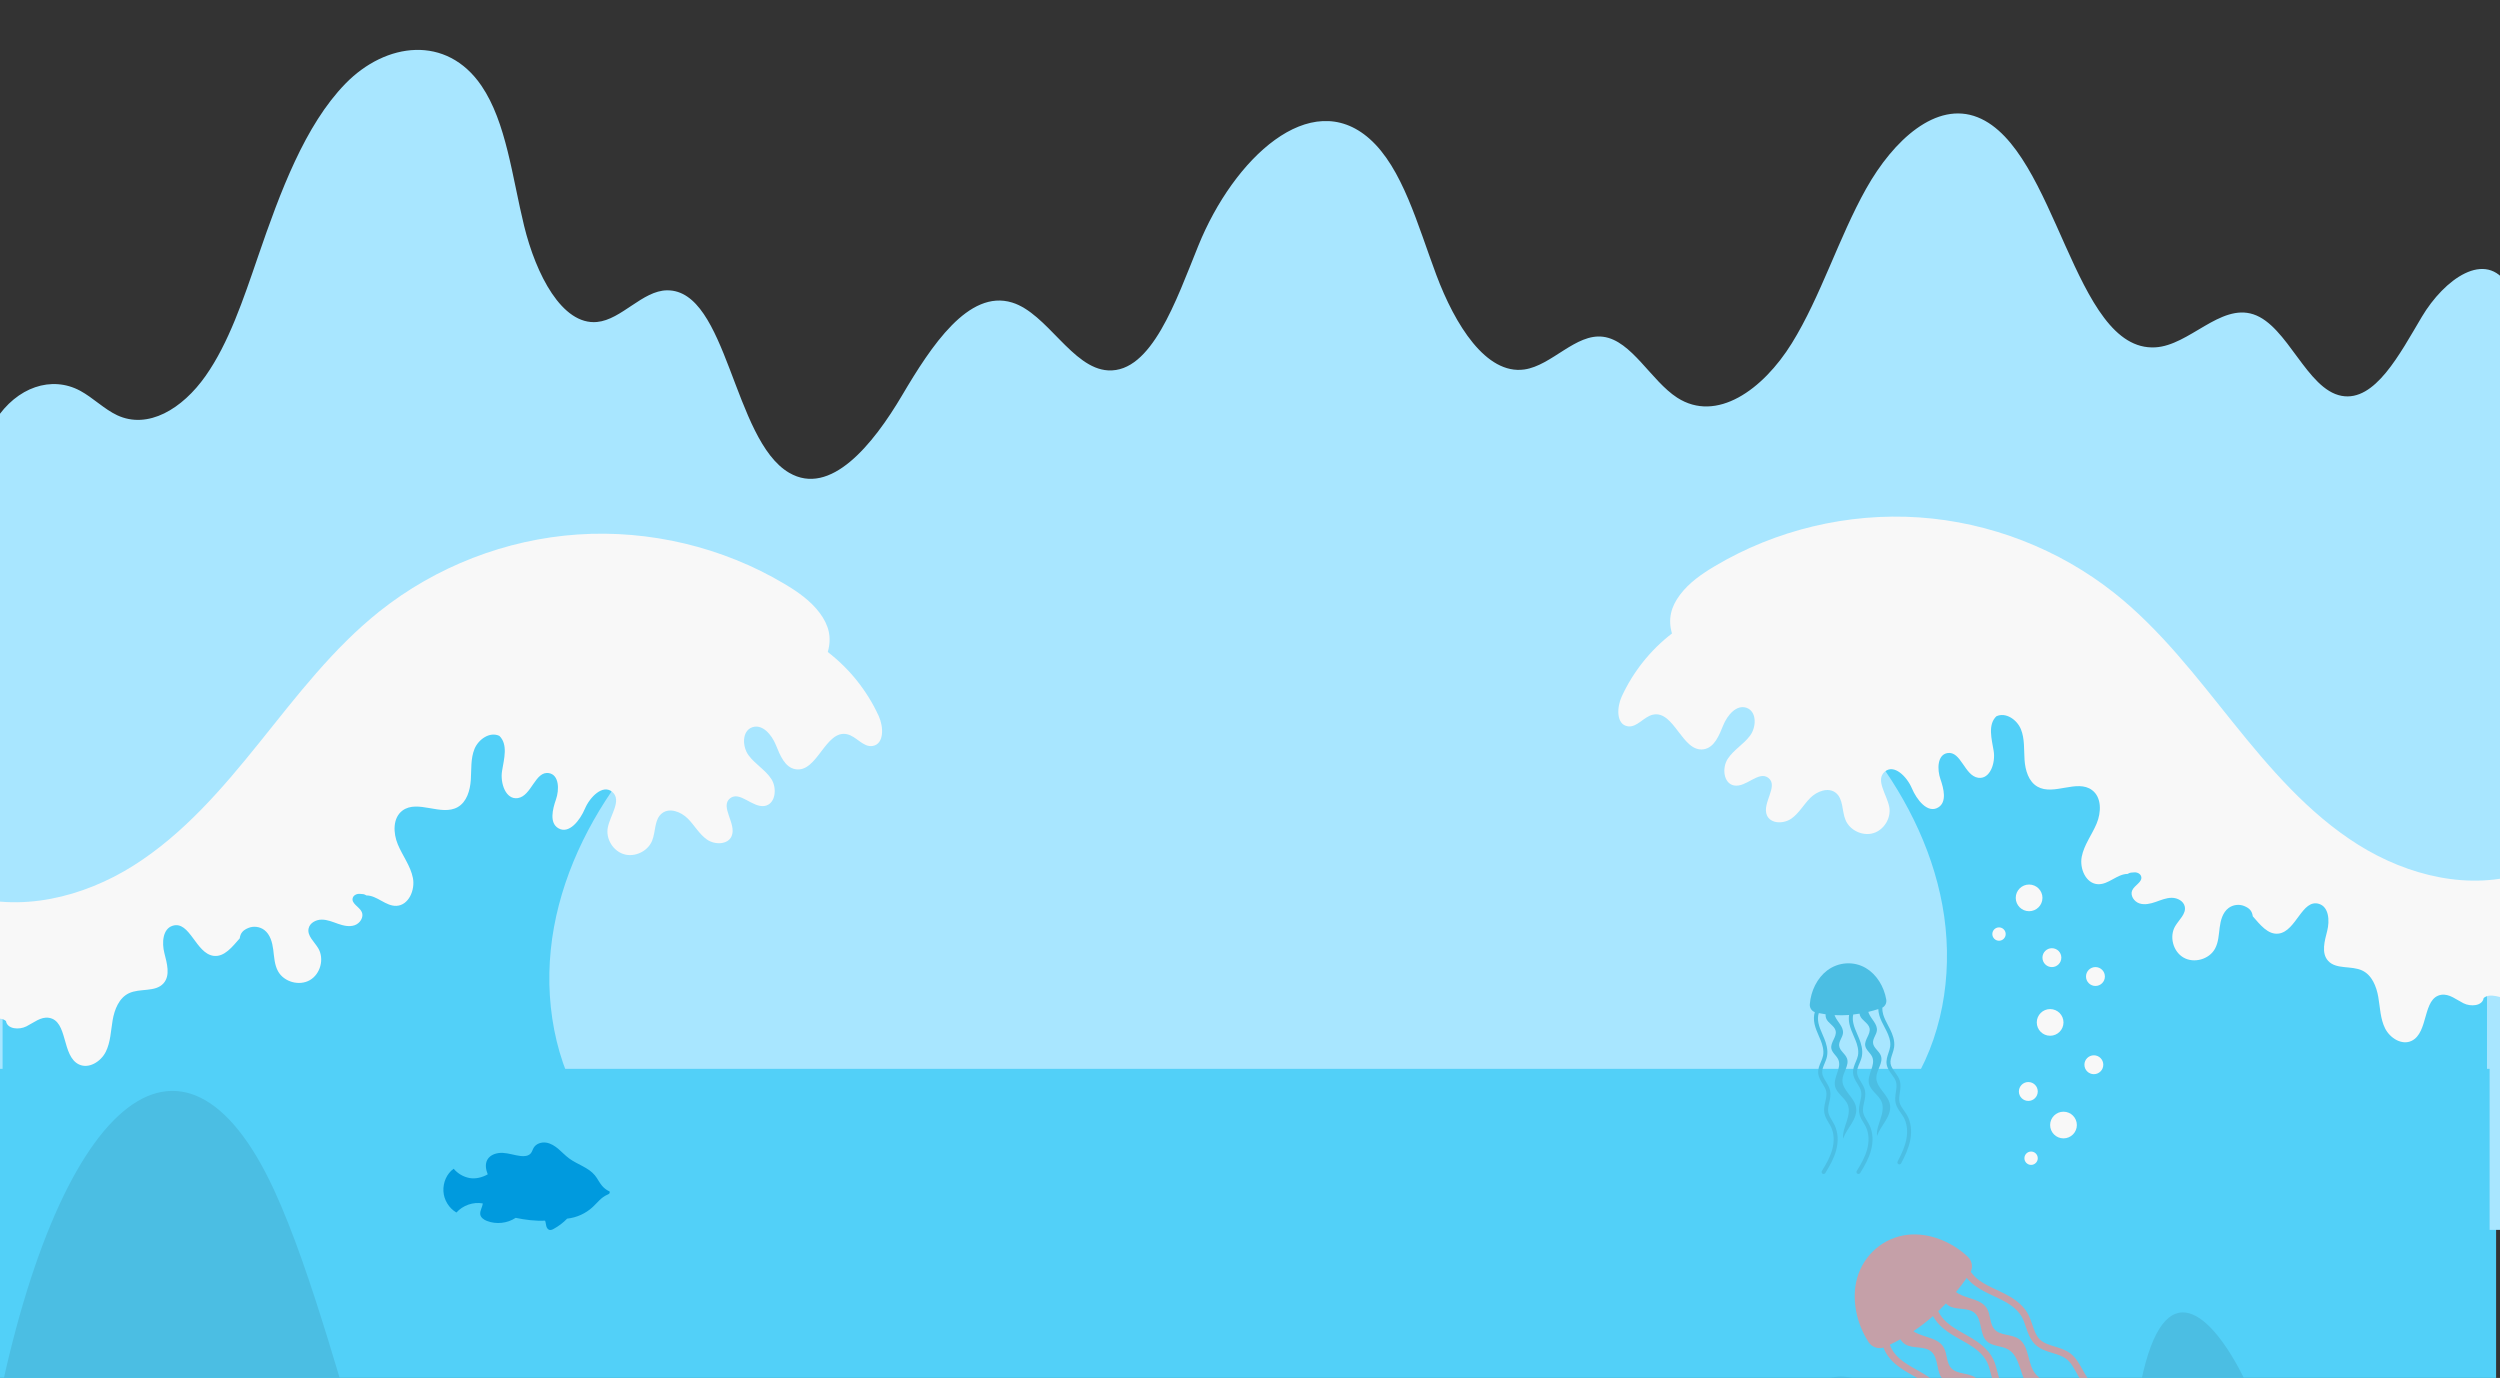 <?xml version="1.0" encoding="UTF-8"?>
<svg id="_레이어_2" data-name="레이어 2" xmlns="http://www.w3.org/2000/svg" xmlns:xlink="http://www.w3.org/1999/xlink" viewBox="0 0 1925 1061">
  <rect x="0" y="0" width="1925" height="1061" fill="#333333" stroke="none"/>
  <defs>
    <style>
      .cls-1 {
        fill: #4bbee3;
      }

      .cls-2 {
        fill: #52d0f8;
      }

      .cls-3 {
        fill: #a8e6ff;
      }

      .cls-4 {
        clip-path: url(#clippath);
      }

      .cls-5 {
        fill: none;
      }

      .cls-6 {
        fill: #e29393;
        opacity: .8;
      }

      .cls-7 {
        fill: #009ade;
      }

      .cls-8 {
        fill: #f8f8f8;
      }
    </style>
    <clipPath id="clippath">
      <rect class="cls-5" width="1925" height="1061"/>
    </clipPath>
  </defs>
  <g id="Layer_1" data-name="Layer 1">
    <g class="cls-4">
      <g>
        <rect class="cls-2" x="-12.01" y="418" width="1934.01" height="3597"/>
        <path class="cls-3" d="m1977.05,947l-45.67-727.03c-17.3-28.46-49.44-4.82-66.53,23.92-17.09,28.73-36.1,65.65-61.8,60.92-26.93-4.96-41.47-54.06-67.96-62.79-25.51-8.41-49.37,23.95-75.49,25.44-63.12,3.62-75.83-152.91-136.82-177.17-31.86-12.67-64.82,17.5-85.87,55.02-21.05,37.51-34.96,83.12-57.24,119.05-22.28,35.93-57.98,61.34-88.22,41.86-20.15-12.99-35.09-44.03-56.99-46.9-21.13-2.77-39.62,22.19-60.73,25.18-29.5,4.17-53.44-34.54-67.78-72.84-14.34-38.3-26.04-82.41-51.48-104.86-45.55-40.19-104.47,15.09-131.73,82.31-17.21,42.44-36.03,97.9-69.51,96.09-27.62-1.5-46.85-43.93-73.91-52.25-33.49-10.3-62.23,33.36-84.7,71.45-22.47,38.09-55.21,78.23-87.01,59.62-43.23-25.29-47.46-140.9-93.96-140.47-18.93.17-35.04,22.59-53.94,24.38-26.91,2.55-47-36.56-56.15-74.01-9.15-37.46-13.7-79.77-32.82-107.86-26.89-39.5-73.63-33.6-104.78-1.63-31.14,31.97-50.18,83.25-67.32,133.22-11.23,32.75-22.47,66.47-40.39,91.89-17.92,25.43-44.32,41.26-68.02,30.2-9.9-4.62-18.64-13.51-28.39-18.79-22.19-12.02-48.94-2.81-65.24,22.46-16.3,25.27-21.23,65.17-12.02,97.32v526.29h1992.47Z"/>
        <rect class="cls-2" x="-13.01" y="823" width="1930.01" height="128"/>
        <g>
          <path class="cls-2" d="m1436.19,572.63c29.03,36.27,51.13,78.77,59.46,124.46,8.33,45.69,2.19,94.66-21.26,134.76-18.9,32.32-48.14,57.72-80.52,76.56-32.38,18.84-67.95,31.5-103.76,42.54,5.53-1.05,12.81-1.95,18.43-1.95h606.44v-215.37c-33.82,0-59.16-31.06-86.91-50.38-35.78-24.92-71.56-49.84-107.34-74.76-29.29-20.4-58.77-40.91-91.13-55.97-32.37-15.06-68.1-24.54-103.69-21.58-35.58,2.95-68.89,12.73-89.73,41.69Z"/>
          <path class="cls-8" d="m1638.3,672.92c-8.15,0-14.66,8.25-22.8,7.92-9.35-.37-14.37-12.05-12.56-21.21,1.81-9.17,7.86-16.86,11.47-25.49,3.6-8.62,3.97-20.16-3.52-25.75-11.54-8.62-29.45,4.47-41.99-2.63-6.94-3.93-9.46-12.69-10-20.64-.54-7.95.2-16.24-2.81-23.62-3.01-7.38-11.7-13.36-18.91-9.94-6.71,6.47-3.6,17.45-2.06,26.64,1.54,9.19-2.72,22.05-11.95,20.68-10.54-1.57-13.17-20.79-23.67-19.01-7.83,1.33-7.98,12.59-5.36,20.08,2.62,7.49,5.08,17.69-1.72,21.79-8.2,4.95-16.58-5.98-20.31-14.8-3.73-8.82-13.67-19-20.89-12.71-7.32,6.38,1.63,17.51,3.49,27.04,1.66,8.51-3.97,17.8-12.29,20.28-8.31,2.48-18.12-2.22-21.4-10.24-2.87-7.01-1.57-16.31-7.58-20.93-5.75-4.41-14.34-1.12-19.49,3.99-5.15,5.1-8.69,11.84-14.63,15.99-5.94,4.15-15.94,4.08-18.79-2.59-3.99-9.34,9.14-22.43,1.18-28.74-7.43-5.89-17.11,7.5-26.44,5.79-8.19-1.5-9.47-13.53-4.91-20.5,4.55-6.97,12.33-11.25,17.26-17.96,4.93-6.71,5.14-18.48-2.7-21.31-7.82-2.83-14.9,5.72-18.03,13.42-3.13,7.7-6.75,17.11-14.95,18.47-16.56,2.73-22.71-30.14-39.13-26.65-7.16,1.52-12.3,10.15-19.52,8.95-8.88-1.48-8.38-14.56-4.64-22.74,8.71-19.06,22.14-35.94,38.76-48.72-3.19-11.19-.79-20.46,6.18-29.78,6.97-9.32,16.78-16.1,26.79-22.05,47.01-27.97,102.63-41.25,157.22-37.55,54.59,3.7,107.9,24.38,150.7,58.43,35.27,28.07,62.89,64.36,91.13,99.49,28.23,35.13,58.09,70.05,96.26,94.05,38.17,24,86.36,35.88,129.1,21.5,8.64,24.55,17.14,51.67,16.6,77.7-.18,8.56-1.91,18.71-9.7,22.28-5.91,2.7-12.75.33-18.95-1.6-6.2-1.93-15.47-6.07-20.33-1.76-.94,6.17-9.92,6.83-15.5,4.04-5.58-2.79-10.98-7.5-17.15-6.53-14.66,2.31-9.48,29.16-22.9,35.49-7.5,3.54-16.58-2.16-20.31-9.56-3.73-7.4-3.85-16.01-5.26-24.17-1.41-8.16-4.87-16.9-12.37-20.45-8.42-3.99-20.15-.59-26.34-7.55-5.33-5.99-2.61-15.23-.63-23.01,1.97-7.77,1.34-18.41-6.33-20.77-13.03-4.01-17.53,21.05-31.04,22.88-8.29,1.13-14.4-7.03-19.94-13.29-.56-4.23-2.61-6.26-6.55-7.91-3.94-1.64-8.73-1.04-12.13,1.54-4.5,3.4-6.09,9.38-6.81,14.97-.72,5.59-.91,11.46-3.63,16.39-4.49,8.15-16.08,11.41-24.17,6.79-8.09-4.61-11.17-16.23-6.43-24.24,2.95-4.98,8.58-9.48,7.34-15.12-.93-4.2-5.61-6.65-9.92-6.68-4.31-.02-8.39,1.75-12.46,3.17-4.07,1.42-8.55,2.5-12.63,1.11-4.08-1.39-7.22-6.18-5.42-10.09,1.84-3.99,8.01-6.32,6.9-10.56-.58-2.2-3.12-3.39-5.39-3.21-2.26.18-3.1,0-5.04,1.18Z"/>
        </g>
        <path class="cls-1" d="m1468.35,858.58c-.68-1.18-1.48-2.31-2.27-3.43-1.46-2.05-2.83-4-3.39-6.21-.6-2.36-.22-4.9.17-7.58.44-2.96.89-6.02.03-9.06-.72-2.55-2.25-4.67-3.73-6.72-1.57-2.16-3.04-4.21-3.41-6.54-.37-2.36.44-4.77,1.29-7.32.59-1.76,1.2-3.58,1.45-5.49.68-5.14-1.4-10.15-3.03-13.48-.54-1.1-1.11-2.18-1.68-3.27-1.48-2.82-2.89-5.49-3.74-8.38-.53-1.81-.7-3.54-.66-5.18,2.21-1.19,3.48-3.69,3.04-6.23-1.74-10.21-7.6-19.47-15.63-24.24-9.31-5.53-21.16-4.81-29.92,1.83-7.55,5.73-12.54,15.66-13.33,26.05-.2,2.66,1.4,5.1,3.85,6.02-.82,2.7-.91,5.84-.2,9.13.7,3.23,2.01,6.25,3.28,9.18.48,1.1.96,2.21,1.41,3.33,1.23,3.07,2.75,7.63,1.87,11.9-.33,1.6-.99,3.16-1.68,4.81-1.14,2.71-2.31,5.51-2.06,8.64.25,3.1,1.83,5.67,3.36,8.15,1.24,2.01,2.41,3.91,2.82,5.98.5,2.45-.08,5.03-.69,7.75-.63,2.83-1.29,5.74-.77,8.75.49,2.82,1.92,5.2,3.31,7.5.66,1.1,1.33,2.19,1.87,3.34,2.32,4.83,2.63,10.99.89,17.32-1.52,5.54-4.28,10.6-7.95,16.5-.45.72-.23,1.67.49,2.12.26.16.53.23.81.23.51,0,1.02-.26,1.31-.72,3.3-5.3,6.59-11.06,8.31-17.31,1.94-7.05,1.55-13.97-1.08-19.47-.59-1.23-1.3-2.42-2.01-3.6-1.3-2.16-2.53-4.19-2.92-6.44-.42-2.4.14-4.9.74-7.54.66-2.92,1.33-5.94.71-9.04-.53-2.6-1.9-4.82-3.22-6.98-1.4-2.27-2.72-4.42-2.91-6.78-.19-2.38.79-4.72,1.83-7.2.72-1.71,1.46-3.48,1.85-5.37,1.06-5.07-.65-10.23-2.02-13.66-.46-1.14-.95-2.28-1.44-3.41-1.27-2.91-2.46-5.67-3.09-8.6-.62-2.87-.47-5.53.26-7.78,1.74.36,3.48.69,5.23.93-.07,1.03,0,2.04.37,3.03,1.42,3.88,6.49,5.71,7.38,9.74,1.01,4.61-4.12,8.84-3.34,13.5.57,3.38,4.02,5.51,5.39,8.66,2.79,6.45-4.06,13.64-2.52,20.49,1.25,5.56,7.47,8.64,9.68,13.9,1.75,4.18.67,8.96-.75,13.26-1.42,4.3-3.18,8.69-2.72,13.19,1.51-4.18,4.17-7.81,6.51-11.59,2.34-3.78,4.23-8.19,3.46-12.57-1.37-7.81-10.66-12.98-10.5-20.91.12-5.81,5.49-11.27,3.51-16.73-1.33-3.66-5.69-5.94-6.04-9.82-.31-3.37,2.59-6.23,2.96-9.6.53-4.89-4.21-8.58-6.18-13.09-.12-.27-.18-.55-.28-.82,3.71.19,7.43.18,11.14-.1-.32,2.16-.25,4.51.27,6.94.7,3.24,2.01,6.27,3.29,9.2.47,1.1.95,2.19,1.4,3.3,1.23,3.07,2.75,7.63,1.86,11.9-.33,1.6-.99,3.16-1.68,4.81-1.14,2.71-2.31,5.51-2.06,8.64.25,3.1,1.83,5.67,3.36,8.15,1.24,2.01,2.41,3.91,2.83,5.98.5,2.46-.08,5.03-.69,7.75-.63,2.82-1.29,5.74-.77,8.75.49,2.81,1.92,5.19,3.31,7.5.66,1.1,1.33,2.2,1.88,3.34,2.32,4.83,2.63,10.99.89,17.32-1.52,5.55-4.28,10.61-7.96,16.5-.45.72-.23,1.67.49,2.12.26.16.53.23.81.23.51,0,1.02-.26,1.31-.72,3.3-5.3,6.59-11.05,8.31-17.31,1.94-7.05,1.55-13.97-1.08-19.47-.59-1.23-1.3-2.42-2.02-3.6-1.3-2.16-2.52-4.19-2.92-6.44-.41-2.4.15-4.9.74-7.54.66-2.92,1.33-5.94.71-9.04-.53-2.6-1.9-4.82-3.22-6.98-1.4-2.27-2.72-4.42-2.91-6.78-.19-2.38.79-4.73,1.83-7.2.72-1.71,1.46-3.48,1.85-5.37,1.06-5.08-.64-10.23-2.02-13.67-.45-1.13-.94-2.26-1.43-3.39-1.27-2.92-2.47-5.68-3.1-8.63-.52-2.39-.51-4.64-.08-6.64,1.63-.18,3.26-.4,4.88-.67.06.49.16.98.33,1.45,1.42,3.88,6.49,5.71,7.38,9.74,1.01,4.61-4.12,8.84-3.34,13.5.57,3.38,4.03,5.51,5.39,8.66,2.79,6.45-4.06,13.64-2.52,20.49,1.25,5.56,7.47,8.64,9.68,13.9,1.75,4.18.67,8.96-.75,13.26-1.42,4.3-3.18,8.69-2.72,13.19,1.51-4.18,4.17-7.81,6.51-11.59,2.34-3.78,4.23-8.19,3.46-12.57-1.37-7.81-10.66-12.98-10.5-20.91.12-5.81,5.49-11.27,3.51-16.73-1.33-3.66-5.69-5.94-6.04-9.82-.31-3.37,2.59-6.23,2.96-9.6.53-4.89-4.21-8.58-6.18-13.09-.18-.41-.29-.83-.42-1.25,2.59-.62,5.16-1.33,7.69-2.15.06,1.6.32,3.26.82,4.96.94,3.18,2.47,6.11,3.96,8.93.56,1.06,1.11,2.12,1.64,3.19,1.45,2.96,3.31,7.4,2.74,11.72-.21,1.62-.75,3.22-1.32,4.92-.93,2.78-1.89,5.66-1.41,8.76.48,3.07,2.25,5.51,3.96,7.87,1.38,1.91,2.69,3.72,3.26,5.75.68,2.41.29,5.02-.11,7.78-.42,2.86-.86,5.82-.12,8.78.7,2.77,2.31,5.04,3.86,7.24.74,1.04,1.48,2.09,2.12,3.19,2.67,4.65,3.44,10.76,2.18,17.21-1.11,5.64-3.48,10.9-6.71,17.04-.39.75-.1,1.68.65,2.08.23.12.47.17.72.17.55,0,1.09-.3,1.36-.82,2.9-5.52,5.75-11.51,7-17.88,1.41-7.18.51-14.04-2.52-19.33Z"/>
        <g>
          <path class="cls-8" d="m1578.6,866.28c0,5.67,4.61,10.27,10.29,10.27s10.29-4.6,10.29-10.27-4.61-10.27-10.29-10.27-10.29,4.6-10.29,10.27Z"/>
          <path class="cls-8" d="m1568.32,787.26c0,5.67,4.6,10.27,10.28,10.27s10.29-4.6,10.29-10.27-4.61-10.27-10.29-10.27-10.28,4.6-10.28,10.27Z"/>
          <path class="cls-8" d="m1552.12,691.36c0,5.67,4.6,10.27,10.28,10.27s10.29-4.6,10.29-10.27-4.6-10.27-10.29-10.27-10.28,4.6-10.28,10.27Z"/>
          <ellipse class="cls-8" cx="1561.81" cy="840.44" rx="7.27" ry="7.27"/>
          <ellipse class="cls-8" cx="1613.5" cy="751.92" rx="7.27" ry="7.27"/>
          <path class="cls-8" d="m1605,819.85c0,4.01,3.26,7.27,7.27,7.27s7.27-3.25,7.27-7.27-3.26-7.27-7.27-7.27-7.27,3.25-7.27,7.27Z"/>
          <path class="cls-8" d="m1558.8,891.83c0,2.84,2.3,5.14,5.14,5.14s5.14-2.3,5.14-5.14-2.3-5.14-5.14-5.14-5.14,2.3-5.14,5.14Z"/>
          <ellipse class="cls-8" cx="1539.24" cy="719.23" rx="5.14" ry="5.14"/>
          <path class="cls-8" d="m1614.4,666.34c0,2.84,2.3,5.14,5.14,5.14s5.14-2.3,5.14-5.14-2.3-5.14-5.14-5.14-5.14,2.3-5.14,5.14Z"/>
          <ellipse class="cls-8" cx="1579.96" cy="737.39" rx="7.27" ry="7.27"/>
        </g>
        <g>
          <path class="cls-2" d="m486.76,587.94c-29.4,36.72-51.77,79.75-60.2,126.01-8.43,46.26-2.22,95.84,21.53,136.43,19.14,32.72,48.74,58.44,81.52,77.51,32.78,19.07,68.8,31.9,105.05,43.07-5.6-1.06-12.97-1.97-18.66-1.97H2v-218.05c34.24,0,59.9-31.45,87.99-51.01,36.23-25.23,72.45-50.46,108.68-75.69,29.65-20.65,59.5-41.42,92.27-56.67,32.77-15.25,68.95-24.84,104.98-21.85,36.03,2.99,69.75,12.89,90.85,42.21Z"/>
          <path class="cls-8" d="m282.14,689.48c8.25,0,14.84,8.35,23.08,8.02,9.46-.38,14.55-12.2,12.72-21.48-1.83-9.28-7.96-17.07-11.61-25.8-3.65-8.73-4.02-20.41,3.56-26.07,11.69-8.72,29.82,4.53,42.51-2.66,7.03-3.98,9.57-12.85,10.12-20.9.55-8.05-.21-16.44,2.84-23.91,3.05-7.47,11.84-13.52,19.14-10.06,6.79,6.55,3.64,17.67,2.09,26.98-1.55,9.3,2.76,22.33,12.1,20.94,10.67-1.59,13.33-21.05,23.97-19.24,7.93,1.34,8.08,12.75,5.43,20.33-2.65,7.58-5.14,17.91,1.74,22.06,8.3,5.01,16.79-6.06,20.56-14.98,3.77-8.93,13.84-19.23,21.15-12.87,7.41,6.46-1.65,17.73-3.53,27.38-1.68,8.61,4.02,18.03,12.44,20.53,8.41,2.51,18.35-2.24,21.67-10.37,2.9-7.1,1.59-16.51,7.67-21.19,5.82-4.47,14.52-1.13,19.73,4.04,5.21,5.17,8.8,11.98,14.81,16.19,6.01,4.21,16.14,4.13,19.02-2.62,4.04-9.46-9.25-22.71-1.19-29.1,7.53-5.96,17.32,7.59,26.77,5.86,8.3-1.52,9.58-13.7,4.98-20.76-4.61-7.06-12.49-11.39-17.48-18.19-4.99-6.79-5.2-18.71,2.73-21.58,7.92-2.86,15.08,5.79,18.26,13.59,3.17,7.79,6.83,17.32,15.14,18.7,16.77,2.77,22.99-30.52,39.61-26.98,7.25,1.54,12.45,10.28,19.76,9.06,8.99-1.5,8.49-14.74,4.7-23.02-8.82-19.3-22.42-36.39-39.25-49.33,3.23-11.33.8-20.71-6.26-30.15-7.06-9.44-16.99-16.3-27.12-22.32-47.59-28.32-103.91-41.76-159.18-38.02-55.27,3.75-109.25,24.68-152.57,59.16-35.71,28.42-63.68,65.16-92.26,100.72-28.59,35.57-58.82,70.92-97.46,95.22-38.64,24.3-87.43,36.33-130.71,21.77-8.75,24.86-17.35,52.32-16.8,78.66.18,8.67,1.93,18.95,9.82,22.55,5.98,2.73,12.91.33,19.19-1.62,6.28-1.95,15.66-6.15,20.58-1.79.95,6.24,10.04,6.92,15.69,4.09,5.65-2.83,11.12-7.6,17.36-6.61,14.84,2.34,9.6,29.52,23.18,35.93,7.59,3.58,16.79-2.19,20.56-9.68,3.77-7.49,3.9-16.21,5.33-24.47,1.43-8.26,4.94-17.11,12.52-20.7,8.52-4.04,20.4-.6,26.66-7.65,5.39-6.07,2.64-15.42.64-23.29-2-7.87-1.36-18.64,6.41-21.03,13.2-4.05,17.75,21.31,31.43,23.17,8.39,1.14,14.58-7.12,20.19-13.45.56-4.28,2.65-6.34,6.63-8.01,3.99-1.66,8.84-1.05,12.28,1.56,4.55,3.44,6.17,9.5,6.9,15.16.73,5.66.92,11.6,3.68,16.6,4.55,8.25,16.28,11.55,24.47,6.88,8.19-4.67,11.31-16.44,6.51-24.55-2.99-5.04-8.69-9.59-7.43-15.31.94-4.26,5.68-6.74,10.04-6.76,4.36-.02,8.49,1.77,12.61,3.21,4.12,1.44,8.66,2.53,12.79,1.12,4.13-1.41,7.31-6.26,5.49-10.22-1.86-4.04-8.11-6.4-6.98-10.7.58-2.22,3.16-3.43,5.45-3.25s3.14,0,5.11,1.2Z"/>
        </g>
        <path class="cls-1" d="m1941.56,3172H-4.85V1099.11c47.69-252.44,145.82-335.19,216.14-182.27,58.02,126.17,100.48,390.59,166.92,399.85,51.99,7.25,104.89-151.79,152.24-68.01,26.05,46.1,41.1,153.66,64.5,217.76,36.83,100.89,88.77,75.86,128.08-9.79,46.51-101.35,90.33-285.53,142.46-241.88,42.02,35.19,71.6,214.58,114.59,214.83,42.45.26,72.65-175.31,114.59-200.94,53.02-32.4,99.07,183.6,152.58,167.18,52.71-16.18,84.36-243.85,134.16-312.81,44.04-60.99,91.81,12.98,136.81,62.35,45,49.37,101.3,60.93,130.4-81.33,17.84-87.24,54.48-53.02,79.92-1.58,13.06,26.41,25.13,61.6,39.23,78.08,27.72,32.4,56.94-12.8,84.67-45.04,27.73-32.24,61.37-46.76,82.39,30.61l6.75,2045.88Z"/>
        <path class="cls-7" d="m468.56,917.03c-1.91-1-3.63-2.37-5.02-4.02-2.06-2.43-3.38-5.41-5.38-7.89-5.04-6.23-13.52-8.39-19.97-13.16-2.92-2.16-5.4-4.85-8.16-7.2-2.77-2.35-5.95-4.41-9.54-4.94s-7.64.77-9.51,3.88c-.85,1.41-1.22,3.1-2.27,4.36-1.81,2.16-5.04,2.4-7.84,2.07-4.6-.54-9.05-2.16-13.68-2.41-4.63-.24-9.82,1.31-12,5.4-1.8,3.38-1.07,7.57.38,11.12-4.18,2.36-9.35,3.71-14.07,2.83-4.72-.88-9.11-3.46-12.17-7.16-5.42,3.93-8.22,10.6-7.89,17.28s4.22,13.09,10.01,16.46c4.96-5.57,12.93-8.34,20.28-7.02-.24,2.92-2.19,5.33-1.95,8.25.22,2.57,2.74,4.3,5.15,5.24,7.18,2.8,15.71,1.89,22.13-2.38,7.26,1.51,15.25,2.55,22.65,2.15.53,1.2.59,3,.95,4.26.36,1.26,1.14,2.54,2.41,2.87,1.11.29,2.27-.23,3.28-.79,3.83-2.08,7.33-4.75,10.36-7.88,7.35-.79,14.3-3.94,19.72-8.97,3.54-3.29,6.54-7.42,10.98-9.33.72-.31,1.53-.61,1.94-1.28.4-.68.02-1.86-.76-1.77Z"/>
        <path class="cls-6" d="m1628.8,1072.31c-2.15-.91-4.4-1.62-6.65-2.33-4.11-1.29-7.99-2.52-11.04-4.96-3.26-2.6-5.37-6.44-7.6-10.5-2.47-4.48-5.02-9.12-9.33-12.38-3.63-2.73-7.9-4.04-12.03-5.3-4.37-1.33-8.5-2.58-11.41-5.39-2.94-2.84-4.34-6.95-5.81-11.3-1.02-3-2.07-6.12-3.71-8.98-4.4-7.7-12.42-12.38-18.07-15.22-1.87-.94-3.76-1.83-5.66-2.72-4.94-2.31-9.6-4.49-13.75-7.55-2.6-1.92-4.62-4.1-6.26-6.38,1.78-3.91.92-8.62-2.3-11.63-12.94-12.11-30.5-18.66-46.36-16.87-18.4,2.08-33.79,15.31-38.84,33.38-4.36,15.6-.86,34.28,8.8,49.23,2.47,3.83,7.18,5.5,11.47,4.22,1.69,4.53,4.8,8.89,9.17,12.65,4.3,3.68,9.2,6.44,13.96,9.11,1.79,1.01,3.59,2.02,5.36,3.08,4.84,2.91,11.65,7.55,14.85,14.27,1.2,2.52,1.92,5.32,2.68,8.29,1.26,4.86,2.55,9.89,6.13,13.89,3.54,3.96,8.35,5.83,13,7.63,3.76,1.46,7.32,2.84,10.03,5.22,3.22,2.82,5.09,6.92,7.08,11.26,2.06,4.5,4.19,9.15,8.01,12.7,3.58,3.33,8,5.09,12.27,6.8,2.04.81,4.08,1.62,6,2.61,8.16,4.19,14.95,12.24,19.14,22.67,3.66,9.12,5.15,18.86,6.24,30.67.14,1.45,1.42,2.51,2.86,2.38.51-.05.97-.24,1.35-.53.7-.53,1.12-1.4,1.03-2.33-.99-10.62-2.47-21.87-6.6-32.14-4.66-11.6-12.34-20.62-21.62-25.39-2.08-1.06-4.27-1.95-6.46-2.82-4-1.59-7.78-3.1-10.64-5.76-3.05-2.83-4.87-6.82-6.8-11.04-2.13-4.65-4.33-9.46-8.39-13.03-3.41-3-7.58-4.61-11.61-6.17-4.26-1.65-8.28-3.21-10.98-6.23-2.72-3.05-3.81-7.25-4.96-11.7-.79-3.07-1.61-6.25-3.03-9.23-3.81-8-11.46-13.26-16.89-16.52-1.81-1.09-3.64-2.12-5.49-3.16-4.74-2.66-9.21-5.18-13.11-8.52-3.82-3.27-6.35-7.04-7.68-10.86,2.74-1.3,5.44-2.66,8.09-4.14.97,1.47,2.13,2.77,3.64,3.74,5.95,3.81,14.74,1.07,20.12,5.65,6.15,5.23,3.54,16.3,9.43,21.83,4.28,4.02,11.18,3.35,16.3,6.23,10.47,5.9,8.58,22.76,17.77,30.5,7.45,6.29,19.11,4.05,27.55,8.93,6.71,3.88,10.19,11.51,12.71,18.83,2.52,7.32,4.66,15.12,9.95,20.77-2.27-7.25-2.41-14.94-3.14-22.51-.73-7.56-2.71-15.52-8.29-20.68-9.95-9.22-27.95-6.66-35.94-17.62-5.85-8.03-4.19-21.01-12.53-26.41-5.6-3.62-13.89-2.22-18.39-7.12-3.91-4.26-2.92-11.17-5.9-16.12-4.34-7.21-14.61-7.33-21.96-11.44-.44-.24-.81-.56-1.23-.83,5.25-3.56,10.3-7.42,15.07-11.65,1.8,3.27,4.32,6.39,7.56,9.17,4.31,3.69,9.23,6.46,14,9.13,1.78,1,3.57,2,5.32,3.05,4.84,2.91,11.65,7.55,14.85,14.27,1.2,2.52,1.92,5.32,2.69,8.28,1.26,4.86,2.55,9.89,6.13,13.89,3.54,3.96,8.35,5.83,13,7.63,3.76,1.46,7.32,2.84,10.03,5.22,3.22,2.83,5.1,6.93,7.08,11.27,2.06,4.5,4.18,9.15,8,12.7,3.58,3.32,7.99,5.09,12.27,6.79,2.04.81,4.08,1.62,6.01,2.61,8.16,4.19,14.95,12.24,19.14,22.67,3.67,9.13,5.15,18.87,6.24,30.68.14,1.44,1.42,2.51,2.86,2.38.51-.05.97-.24,1.35-.53.7-.53,1.12-1.4,1.03-2.34-.99-10.62-2.46-21.86-6.6-32.15-4.66-11.6-12.34-20.62-21.62-25.39-2.08-1.06-4.28-1.94-6.47-2.82-4-1.59-7.77-3.1-10.63-5.75-3.05-2.84-4.87-6.82-6.8-11.04-2.13-4.65-4.33-9.46-8.39-13.04-3.41-3-7.58-4.61-11.61-6.17-4.26-1.65-8.28-3.21-10.98-6.23-2.72-3.05-3.81-7.25-4.96-11.7-.8-3.08-1.61-6.25-3.03-9.22-3.81-8.01-11.46-13.27-16.89-16.52-1.79-1.08-3.62-2.11-5.45-3.13-4.75-2.67-9.24-5.19-13.14-8.54-3.18-2.73-5.5-5.8-6.98-8.95,2.03-1.93,4.02-3.91,5.96-5.95.59.6,1.22,1.17,1.95,1.64,5.95,3.81,14.74,1.07,20.12,5.65,6.15,5.23,3.54,16.3,9.43,21.83,4.28,4.02,11.18,3.34,16.3,6.23,10.47,5.9,8.58,22.76,17.77,30.5,7.45,6.29,19.11,4.05,27.55,8.93,6.71,3.88,10.19,11.51,12.71,18.83,2.52,7.32,4.66,15.12,9.95,20.77-2.27-7.25-2.41-14.94-3.14-22.51-.73-7.56-2.71-15.52-8.29-20.68-9.95-9.22-27.95-6.66-35.94-17.62-5.85-8.03-4.19-21.01-12.53-26.41-5.6-3.62-13.89-2.22-18.39-7.12-3.91-4.26-2.92-11.17-5.9-16.12-4.34-7.21-14.61-7.33-21.96-11.44-.67-.37-1.26-.83-1.87-1.27,2.89-3.51,5.64-7.14,8.25-10.87,1.74,2.12,3.81,4.12,6.24,5.91,4.57,3.37,9.69,5.76,14.64,8.08,1.85.87,3.71,1.73,5.53,2.65,5.04,2.54,12.17,6.66,15.86,13.13,1.38,2.42,2.32,5.16,3.3,8.07,1.61,4.75,3.28,9.66,7.14,13.39,3.83,3.69,8.76,5.19,13.53,6.64,3.86,1.18,7.51,2.29,10.39,4.47,3.42,2.58,5.6,6.53,7.89,10.71,2.38,4.33,4.85,8.81,8.92,12.07,3.82,3.05,8.36,4.48,12.75,5.87,2.09.66,4.18,1.31,6.18,2.16,8.44,3.57,15.82,11.1,20.77,21.19,4.33,8.83,6.53,18.43,8.5,30.13.24,1.43,1.6,2.39,3.03,2.16.43-.08.82-.25,1.15-.5.75-.57,1.17-1.53,1.01-2.53-1.77-10.51-4.09-21.61-8.97-31.56-5.51-11.23-13.83-19.65-23.44-23.72Z"/>
      </g>
    </g>
  </g>
</svg>